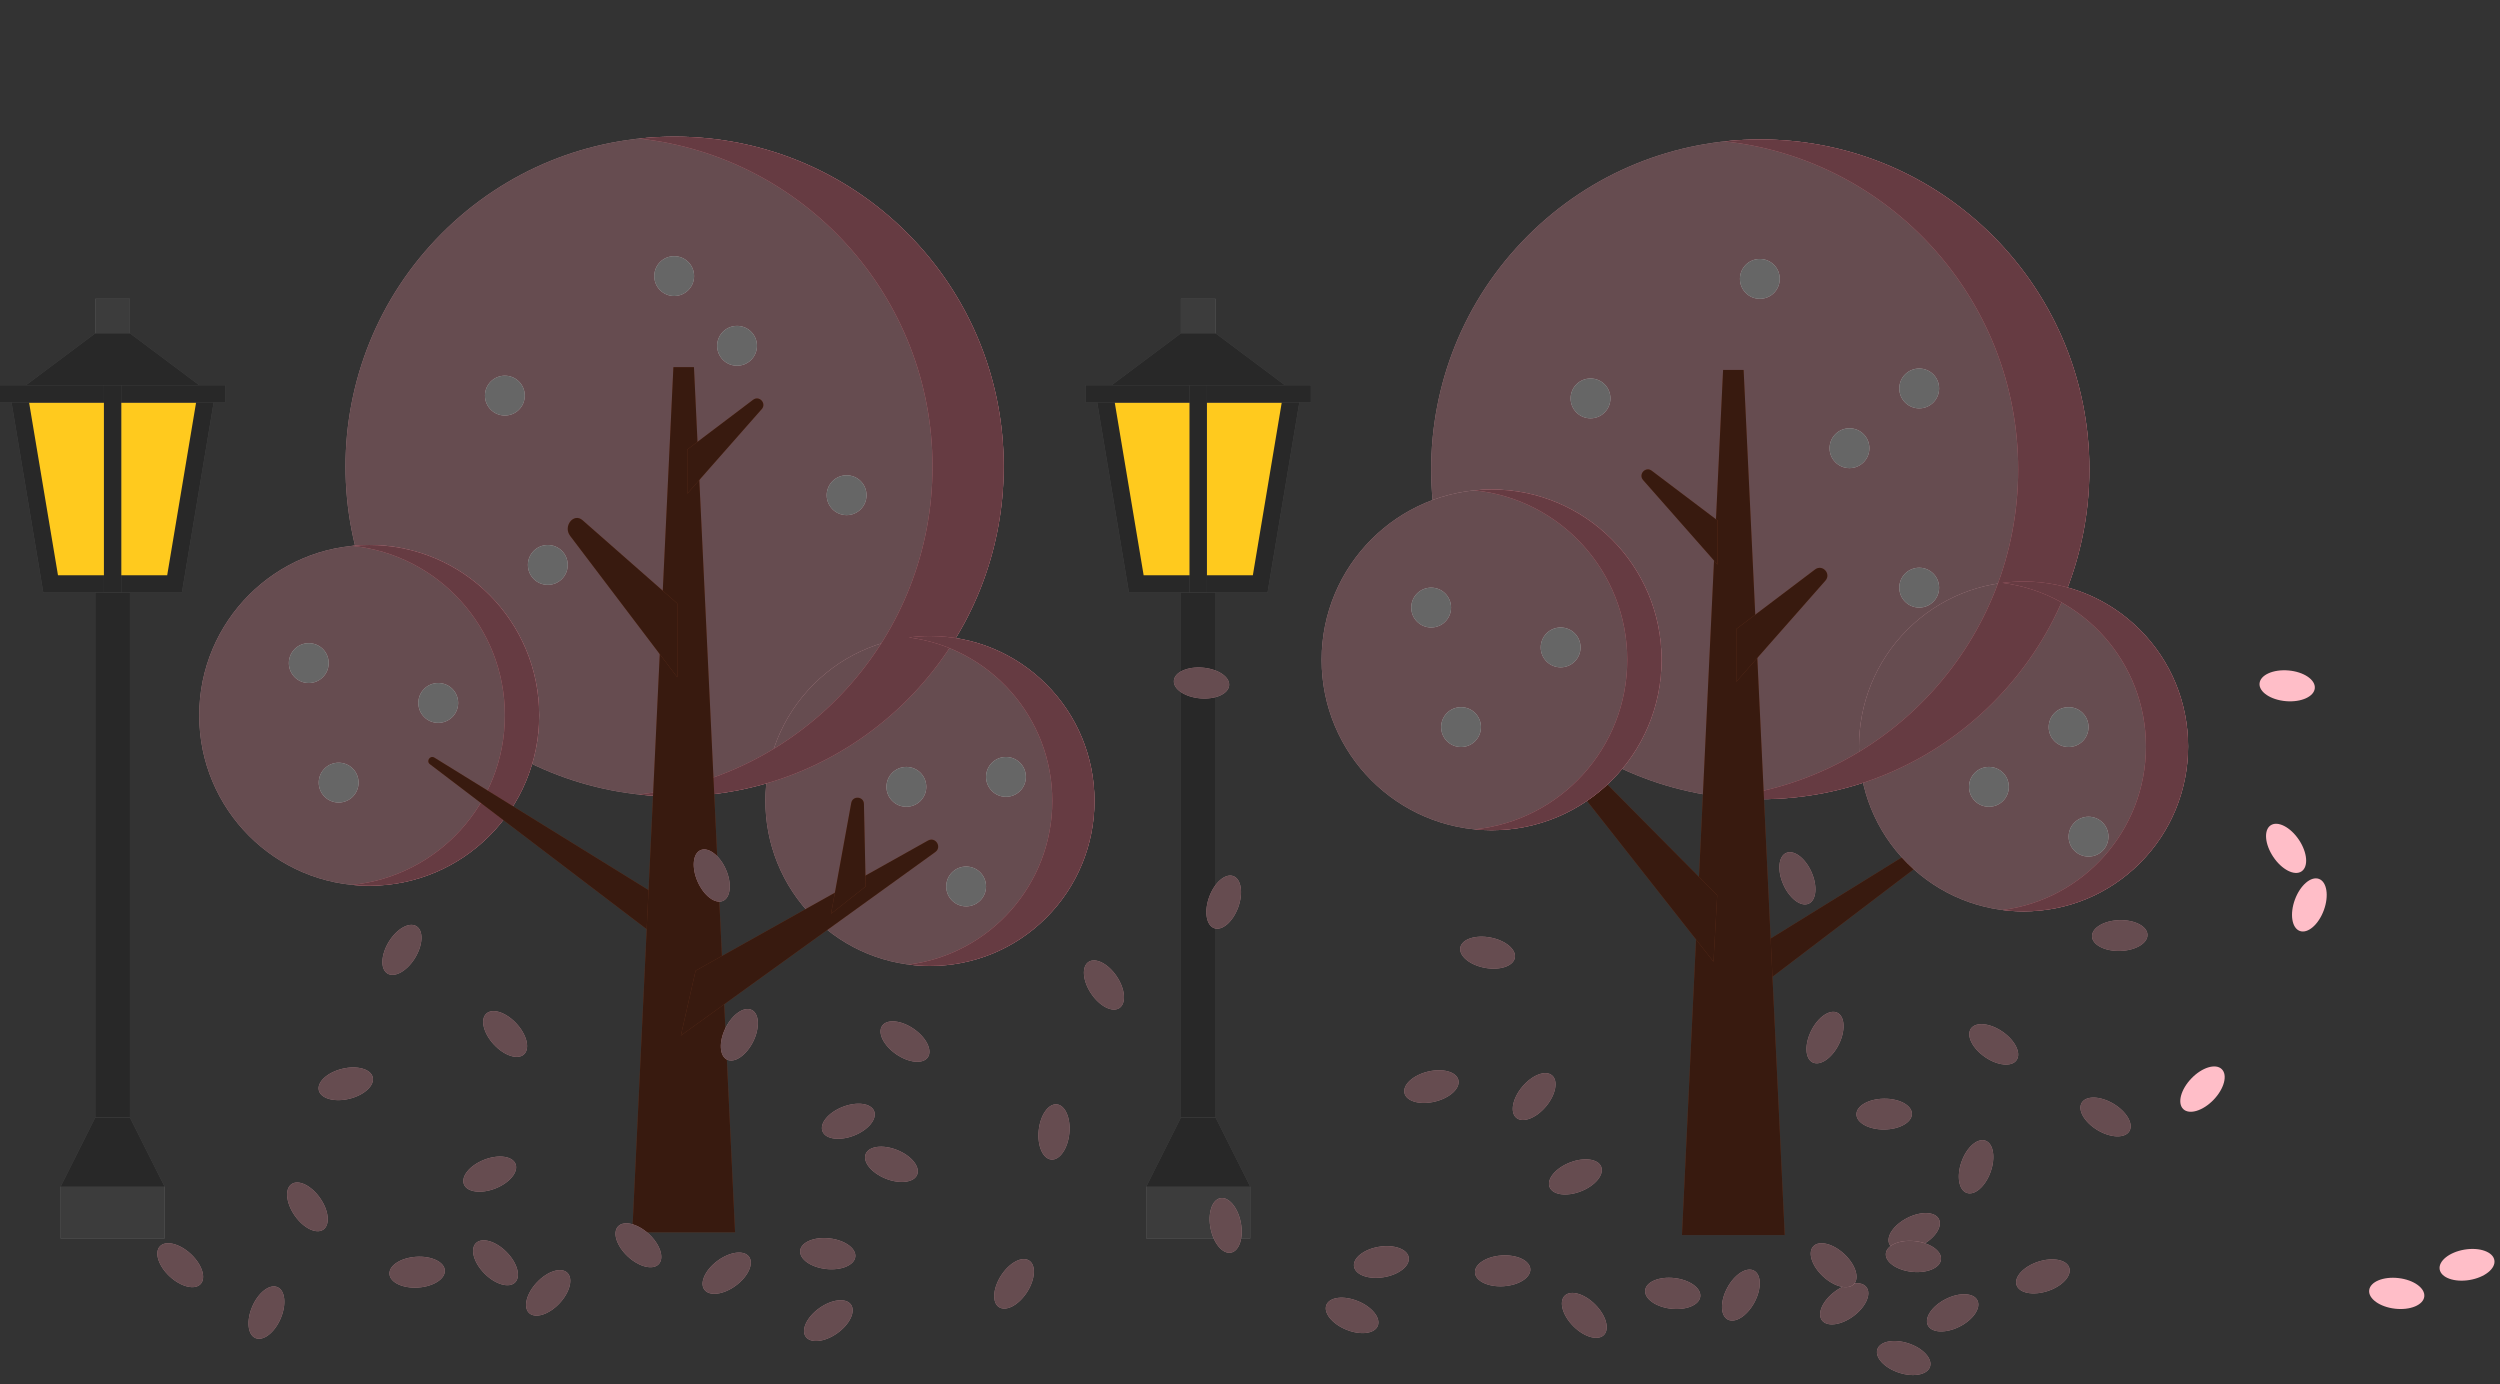 <svg width="251" height="139" viewBox="0 0 251 139" fill="none" xmlns="http://www.w3.org/2000/svg">
<rect x="0" y="0" width="251" height="139" fill="#333333" stroke="none"/>
<path d="M9.565 35.203H13.043V30H9.565V35.203Z" fill="#969696"/>
<path d="M9.565 35.203H13.043V30H9.565V35.203Z" fill="black" fill-opacity="0.6"/>
<path d="M0.87 38.679H21.739L18.261 59.491H4.348L0.87 38.679Z" fill="#636363"/>
<path d="M0.87 38.679H21.739L18.261 59.491H4.348L0.87 38.679Z" fill="black" fill-opacity="0.6"/>
<path d="M9.565 33.469H13.044L20 38.672H2.609L9.565 33.469Z" fill="#636363"/>
<path d="M9.565 33.469H13.044L20 38.672H2.609L9.565 33.469Z" fill="black" fill-opacity="0.6"/>
<path d="M9.565 112.208H13.043L13.043 59.484H9.565L9.565 112.208Z" fill="#636363"/>
<path d="M9.565 112.208H13.043L13.043 59.484H9.565L9.565 112.208Z" fill="black" fill-opacity="0.6"/>
<path d="M6.087 124.348H16.522V119.145H6.087V124.348Z" fill="#969696"/>
<path d="M6.087 124.348H16.522V119.145H6.087V124.348Z" fill="black" fill-opacity="0.6"/>
<path d="M6.087 119.145H16.522L13.043 112.208H9.565L6.087 119.145Z" fill="#636363"/>
<path d="M6.087 119.145H16.522L13.043 112.208H9.565L6.087 119.145Z" fill="black" fill-opacity="0.6"/>
<path d="M2.921 40.413L5.822 57.757H16.786L19.687 40.413H2.921Z" fill="#FFCA1E"/>
<path d="M0 40.413H22.609V38.679H0V40.413Z" fill="#636363"/>
<path d="M0 40.413H22.609V38.679H0V40.413Z" fill="black" fill-opacity="0.6"/>
<path d="M12.174 59.491L12.174 38.679H10.435L10.435 59.491H12.174Z" fill="#636363"/>
<path d="M12.174 59.491L12.174 38.679H10.435L10.435 59.491H12.174Z" fill="black" fill-opacity="0.6"/>
<path d="M118.565 35.203H122.043V30H118.565V35.203Z" fill="#969696"/>
<path d="M118.565 35.203H122.043V30H118.565V35.203Z" fill="black" fill-opacity="0.6"/>
<path d="M109.87 38.679H130.739L127.261 59.491H113.348L109.87 38.679Z" fill="#636363"/>
<path d="M109.87 38.679H130.739L127.261 59.491H113.348L109.87 38.679Z" fill="black" fill-opacity="0.6"/>
<path d="M118.565 33.469H122.044L129 38.672H111.609L118.565 33.469Z" fill="#636363"/>
<path d="M118.565 33.469H122.044L129 38.672H111.609L118.565 33.469Z" fill="black" fill-opacity="0.6"/>
<path d="M118.565 112.208H122.043V59.484H118.565V112.208Z" fill="#636363"/>
<path d="M118.565 112.208H122.043V59.484H118.565V112.208Z" fill="black" fill-opacity="0.6"/>
<path d="M115.087 124.348H125.522V119.145H115.087V124.348Z" fill="#969696"/>
<path d="M115.087 124.348H125.522V119.145H115.087V124.348Z" fill="black" fill-opacity="0.6"/>
<path d="M115.087 119.145H125.522L122.043 112.208H118.565L115.087 119.145Z" fill="#636363"/>
<path d="M115.087 119.145H125.522L122.043 112.208H118.565L115.087 119.145Z" fill="black" fill-opacity="0.6"/>
<path d="M111.921 40.413L114.822 57.757H125.786L128.687 40.413H111.921Z" fill="#FFCA1E"/>
<path d="M109 40.413H131.609V38.679H109V40.413Z" fill="#636363"/>
<path d="M109 40.413H131.609V38.679H109V40.413Z" fill="black" fill-opacity="0.6"/>
<path d="M121.174 59.491V38.679H119.435V59.491H121.174Z" fill="#636363"/>
<path d="M121.174 59.491V38.679H119.435V59.491H121.174Z" fill="black" fill-opacity="0.6"/>
<path d="M91.096 70.26C104 57.325 104 36.354 91.096 23.42C78.192 10.486 57.27 10.486 44.365 23.42C31.461 36.354 31.461 57.325 44.365 70.26C57.27 83.194 78.192 83.194 91.096 70.26Z" fill="#FFBEC8"/>
<path d="M91.096 70.26C104 57.325 104 36.354 91.096 23.42C78.192 10.486 57.27 10.486 44.365 23.42C31.461 36.354 31.461 57.325 44.365 70.26C57.27 83.194 78.192 83.194 91.096 70.26Z" fill="black" fill-opacity="0.6"/>
<path d="M105.048 92.13C111.5 85.663 111.5 75.177 105.048 68.71C98.596 62.243 88.135 62.243 81.683 68.71C75.231 75.177 75.231 85.663 81.683 92.13C88.135 98.597 98.596 98.597 105.048 92.13Z" fill="#FFBEC8"/>
<path d="M105.048 92.13C111.5 85.663 111.5 75.177 105.048 68.71C98.596 62.243 88.135 62.243 81.683 68.71C75.231 75.177 75.231 85.663 81.683 92.13C88.135 98.597 98.596 98.597 105.048 92.13Z" fill="black" fill-opacity="0.6"/>
<path d="M67.731 13.719C66.523 13.719 65.331 13.785 64.157 13.912C80.725 15.697 93.626 29.758 93.626 46.839C93.626 63.921 80.725 77.98 64.157 79.767C65.331 79.894 66.523 79.96 67.731 79.96C85.981 79.96 100.774 65.132 100.774 46.839C100.774 28.547 85.981 13.719 67.731 13.719Z" fill="#FF94A4"/>
<path d="M67.731 13.719C66.523 13.719 65.331 13.785 64.157 13.912C80.725 15.697 93.626 29.758 93.626 46.839C93.626 63.921 80.725 77.98 64.157 79.767C65.331 79.894 66.523 79.96 67.731 79.96C85.981 79.96 100.774 65.132 100.774 46.839C100.774 28.547 85.981 13.719 67.731 13.719Z" fill="black" fill-opacity="0.6"/>
<path d="M93.365 63.859C92.647 63.859 91.942 63.91 91.248 64C99.372 65.042 105.653 71.993 105.653 80.42C105.653 88.846 99.372 95.797 91.248 96.84C91.942 96.929 92.648 96.98 93.365 96.98C102.489 96.98 109.887 89.565 109.887 80.42C109.887 71.274 102.489 63.859 93.365 63.859Z" fill="#FF94A4"/>
<path d="M93.365 63.859C92.647 63.859 91.942 63.91 91.248 64C99.372 65.042 105.653 71.993 105.653 80.42C105.653 88.846 99.372 95.797 91.248 96.84C91.942 96.929 92.648 96.98 93.365 96.98C102.489 96.98 109.887 89.565 109.887 80.42C109.887 71.274 102.489 63.859 93.365 63.859Z" fill="black" fill-opacity="0.6"/>
<path d="M37.065 88.928C46.49 88.928 54.13 81.27 54.13 71.823C54.13 62.377 46.49 54.719 37.065 54.719C27.64 54.719 20 62.377 20 71.823C20 81.27 27.64 88.928 37.065 88.928Z" fill="#FFBEC8"/>
<path d="M37.065 88.928C46.49 88.928 54.13 81.27 54.13 71.823C54.13 62.377 46.49 54.719 37.065 54.719C27.64 54.719 20 62.377 20 71.823C20 81.27 27.64 88.928 37.065 88.928Z" fill="black" fill-opacity="0.6"/>
<path d="M37.066 54.719C36.484 54.719 35.91 54.748 35.346 54.805C43.962 55.67 50.69 62.959 50.69 71.823C50.69 80.688 43.962 87.977 35.346 88.842C35.912 88.899 36.486 88.928 37.066 88.928C46.492 88.928 54.131 81.269 54.131 71.823C54.131 62.377 46.49 54.719 37.066 54.719Z" fill="#FF94A4"/>
<path d="M37.066 54.719C36.484 54.719 35.91 54.748 35.346 54.805C43.962 55.67 50.69 62.959 50.69 71.823C50.69 80.688 43.962 87.977 35.346 88.842C35.912 88.899 36.486 88.928 37.066 88.928C46.492 88.928 54.131 81.269 54.131 71.823C54.131 62.377 46.49 54.719 37.066 54.719Z" fill="black" fill-opacity="0.6"/>
<path d="M66.526 90.237L67.709 95.41L43.163 76.726C42.759 76.417 43.183 75.797 43.616 76.066L66.527 90.237H66.526Z" fill="#8C4226"/>
<path d="M66.526 90.237L67.709 95.41L43.163 76.726C42.759 76.417 43.183 75.797 43.616 76.066L66.527 90.237H66.526Z" fill="black" fill-opacity="0.6"/>
<path d="M69.673 36.861L73.801 123.719H63.481L67.609 36.861H69.673Z" fill="#8C4226"/>
<path d="M69.673 36.861L73.801 123.719H63.481L67.609 36.861H69.673Z" fill="black" fill-opacity="0.6"/>
<path d="M93.903 85.546L68.358 103.972L69.839 97.456L93.17 84.392C93.923 83.971 94.602 85.042 93.901 85.547L93.903 85.546Z" fill="#8C4226"/>
<path d="M93.903 85.546L68.358 103.972L69.839 97.456L93.17 84.392C93.923 83.971 94.602 85.042 93.901 85.547L93.903 85.546Z" fill="black" fill-opacity="0.6"/>
<path d="M68 60.59L58.49 52.23C57.603 51.449 56.506 52.829 57.242 53.801L68 68V60.592V60.59Z" fill="#8C4226"/>
<path d="M68 60.59L58.49 52.23C57.603 51.449 56.506 52.829 57.242 53.801L68 68V60.592V60.59Z" fill="black" fill-opacity="0.6"/>
<path d="M69 45.135L75.61 40.138C76.227 39.67 76.989 40.495 76.478 41.077L69.002 49.564V45.136L69 45.135Z" fill="#8C4226"/>
<path d="M69 45.135L75.61 40.138C76.227 39.67 76.989 40.495 76.478 41.077L69.002 49.564V45.136L69 45.135Z" fill="black" fill-opacity="0.6"/>
<path d="M86.915 89L86.739 80.715C86.723 79.942 85.604 79.855 85.464 80.617L83.438 91.744L86.913 88.999L86.915 89Z" fill="#8C4226"/>
<path d="M86.915 89L86.739 80.715C86.723 79.942 85.604 79.855 85.464 80.617L83.438 91.744L86.913 88.999L86.915 89Z" fill="black" fill-opacity="0.6"/>
<circle cx="67.688" cy="27.719" r="2" fill="white"/>
<circle cx="67.688" cy="27.719" r="2" fill="black" fill-opacity="0.6"/>
<circle cx="74" cy="34.719" r="2" fill="white"/>
<circle cx="74" cy="34.719" r="2" fill="black" fill-opacity="0.6"/>
<circle cx="55" cy="56.719" r="2" fill="white"/>
<circle cx="55" cy="56.719" r="2" fill="black" fill-opacity="0.6"/>
<circle cx="50.688" cy="39.719" r="2" fill="white"/>
<circle cx="50.688" cy="39.719" r="2" fill="black" fill-opacity="0.6"/>
<circle cx="85" cy="49.719" r="2" fill="white"/>
<circle cx="85" cy="49.719" r="2" fill="black" fill-opacity="0.6"/>
<circle cx="31" cy="66.575" r="2" fill="white"/>
<circle cx="31" cy="66.575" r="2" fill="black" fill-opacity="0.6"/>
<circle cx="44" cy="70.575" r="2" fill="white"/>
<circle cx="44" cy="70.575" r="2" fill="black" fill-opacity="0.6"/>
<circle cx="34" cy="78.575" r="2" fill="white"/>
<circle cx="34" cy="78.575" r="2" fill="black" fill-opacity="0.6"/>
<circle cx="91" cy="79" r="2" fill="white"/>
<circle cx="91" cy="79" r="2" fill="black" fill-opacity="0.6"/>
<circle cx="97" cy="89" r="2" fill="white"/>
<circle cx="97" cy="89" r="2" fill="black" fill-opacity="0.6"/>
<circle cx="101" cy="78" r="2" fill="white"/>
<circle cx="101" cy="78" r="2" fill="black" fill-opacity="0.6"/>
<ellipse cx="40.355" cy="95.366" rx="1.547" ry="2.785" transform="rotate(31.43 40.355 95.366)" fill="#FFBEC8"/>
<ellipse cx="40.355" cy="95.366" rx="1.547" ry="2.785" transform="rotate(31.43 40.355 95.366)" fill="black" fill-opacity="0.6"/>
<ellipse cx="71.46" cy="87.902" rx="1.547" ry="2.785" transform="rotate(-23.912 71.46 87.902)" fill="#FFBEC8"/>
<ellipse cx="71.46" cy="87.902" rx="1.547" ry="2.785" transform="rotate(-23.912 71.46 87.902)" fill="black" fill-opacity="0.6"/>
<ellipse cx="74.231" cy="103.892" rx="1.547" ry="2.785" transform="rotate(26.553 74.231 103.892)" fill="#FFBEC8"/>
<ellipse cx="74.231" cy="103.892" rx="1.547" ry="2.785" transform="rotate(26.553 74.231 103.892)" fill="black" fill-opacity="0.6"/>
<ellipse cx="123.057" cy="123.031" rx="1.547" ry="2.785" transform="rotate(168.855 123.057 123.031)" fill="#FFBEC8"/>
<ellipse cx="123.057" cy="123.031" rx="1.547" ry="2.785" transform="rotate(168.855 123.057 123.031)" fill="black" fill-opacity="0.6"/>
<ellipse cx="55.038" cy="129.805" rx="1.547" ry="2.785" transform="rotate(-136.544 55.038 129.805)" fill="#FFBEC8"/>
<ellipse cx="55.038" cy="129.805" rx="1.547" ry="2.785" transform="rotate(-136.544 55.038 129.805)" fill="black" fill-opacity="0.6"/>
<ellipse cx="83.166" cy="132.593" rx="1.547" ry="2.785" transform="rotate(54.6 83.166 132.593)" fill="#FFBEC8"/>
<ellipse cx="83.166" cy="132.593" rx="1.547" ry="2.785" transform="rotate(54.6 83.166 132.593)" fill="black" fill-opacity="0.6"/>
<ellipse cx="192.185" cy="123.666" rx="1.547" ry="2.785" transform="rotate(62.879 192.185 123.666)" fill="#FFBEC8"/>
<ellipse cx="192.185" cy="123.666" rx="1.547" ry="2.785" transform="rotate(62.879 192.185 123.666)" fill="black" fill-opacity="0.6"/>
<ellipse cx="196.045" cy="131.81" rx="1.547" ry="2.785" transform="rotate(63.126 196.045 131.81)" fill="#FFBEC8"/>
<ellipse cx="196.045" cy="131.81" rx="1.547" ry="2.785" transform="rotate(63.126 196.045 131.81)" fill="black" fill-opacity="0.6"/>
<ellipse cx="120.632" cy="68.574" rx="1.547" ry="2.785" transform="rotate(-85.082 120.632 68.574)" fill="#FFBEC8"/>
<ellipse cx="120.632" cy="68.574" rx="1.547" ry="2.785" transform="rotate(-85.082 120.632 68.574)" fill="black" fill-opacity="0.6"/>
<ellipse cx="105.823" cy="113.647" rx="1.547" ry="2.785" transform="rotate(5.86 105.823 113.647)" fill="#FFBEC8"/>
<ellipse cx="105.823" cy="113.647" rx="1.547" ry="2.785" transform="rotate(5.86 105.823 113.647)" fill="black" fill-opacity="0.6"/>
<ellipse cx="138.69" cy="126.704" rx="1.547" ry="2.785" transform="rotate(80.501 138.69 126.704)" fill="#FFBEC8"/>
<ellipse cx="138.69" cy="126.704" rx="1.547" ry="2.785" transform="rotate(80.501 138.69 126.704)" fill="black" fill-opacity="0.6"/>
<ellipse cx="83.107" cy="125.869" rx="1.547" ry="2.785" transform="rotate(-83.634 83.107 125.869)" fill="#FFBEC8"/>
<ellipse cx="83.107" cy="125.869" rx="1.547" ry="2.785" transform="rotate(-83.634 83.107 125.869)" fill="black" fill-opacity="0.6"/>
<ellipse cx="101.812" cy="128.898" rx="1.547" ry="2.785" transform="rotate(32.884 101.812 128.898)" fill="#FFBEC8"/>
<ellipse cx="101.812" cy="128.898" rx="1.547" ry="2.785" transform="rotate(32.884 101.812 128.898)" fill="black" fill-opacity="0.6"/>
<ellipse cx="89.5" cy="116.898" rx="1.547" ry="2.785" transform="rotate(111.845 89.5 116.898)" fill="#FFBEC8"/>
<ellipse cx="89.5" cy="116.898" rx="1.547" ry="2.785" transform="rotate(111.845 89.5 116.898)" fill="black" fill-opacity="0.6"/>
<ellipse cx="49.17" cy="117.882" rx="1.547" ry="2.785" transform="rotate(68.511 49.17 117.882)" fill="#FFBEC8"/>
<ellipse cx="49.17" cy="117.882" rx="1.547" ry="2.785" transform="rotate(68.511 49.17 117.882)" fill="black" fill-opacity="0.6"/>
<ellipse cx="30.866" cy="121.169" rx="1.547" ry="2.785" transform="rotate(144.94 30.866 121.169)" fill="#FFBEC8"/>
<ellipse cx="30.866" cy="121.169" rx="1.547" ry="2.785" transform="rotate(144.94 30.866 121.169)" fill="black" fill-opacity="0.6"/>
<ellipse cx="41.881" cy="127.726" rx="1.547" ry="2.785" transform="rotate(86.243 41.881 127.726)" fill="#FFBEC8"/>
<ellipse cx="41.881" cy="127.726" rx="1.547" ry="2.785" transform="rotate(86.243 41.881 127.726)" fill="black" fill-opacity="0.6"/>
<ellipse cx="49.75" cy="126.783" rx="1.547" ry="2.785" transform="rotate(135.052 49.75 126.783)" fill="#FFBEC8"/>
<ellipse cx="49.75" cy="126.783" rx="1.547" ry="2.785" transform="rotate(135.052 49.75 126.783)" fill="black" fill-opacity="0.6"/>
<ellipse cx="26.75" cy="131.784" rx="1.547" ry="2.785" transform="rotate(-156.584 26.75 131.784)" fill="#FFBEC8"/>
<ellipse cx="26.75" cy="131.784" rx="1.547" ry="2.785" transform="rotate(-156.584 26.75 131.784)" fill="black" fill-opacity="0.6"/>
<ellipse cx="72.96" cy="127.828" rx="1.547" ry="2.785" transform="rotate(-126.45 72.96 127.828)" fill="#FFBEC8"/>
<ellipse cx="72.96" cy="127.828" rx="1.547" ry="2.785" transform="rotate(-126.45 72.96 127.828)" fill="black" fill-opacity="0.6"/>
<ellipse cx="50.716" cy="103.814" rx="1.547" ry="2.785" transform="rotate(137.188 50.716 103.814)" fill="#FFBEC8"/>
<ellipse cx="50.716" cy="103.814" rx="1.547" ry="2.785" transform="rotate(137.188 50.716 103.814)" fill="black" fill-opacity="0.6"/>
<ellipse cx="34.716" cy="108.813" rx="1.547" ry="2.785" transform="rotate(76.246 34.716 108.813)" fill="#FFBEC8"/>
<ellipse cx="34.716" cy="108.813" rx="1.547" ry="2.785" transform="rotate(76.246 34.716 108.813)" fill="black" fill-opacity="0.6"/>
<ellipse cx="64.096" cy="125.026" rx="1.547" ry="2.785" transform="rotate(-47.265 64.096 125.026)" fill="#FFBEC8"/>
<ellipse cx="64.096" cy="125.026" rx="1.547" ry="2.785" transform="rotate(-47.265 64.096 125.026)" fill="black" fill-opacity="0.6"/>
<ellipse cx="18.096" cy="127.026" rx="1.547" ry="2.785" transform="rotate(-47.265 18.096 127.026)" fill="#FFBEC8"/>
<ellipse cx="18.096" cy="127.026" rx="1.547" ry="2.785" transform="rotate(-47.265 18.096 127.026)" fill="black" fill-opacity="0.6"/>
<ellipse cx="90.86" cy="104.573" rx="1.547" ry="2.785" transform="rotate(124.561 90.86 104.573)" fill="#FFBEC8"/>
<ellipse cx="90.86" cy="104.573" rx="1.547" ry="2.785" transform="rotate(124.561 90.86 104.573)" fill="black" fill-opacity="0.6"/>
<ellipse cx="85.171" cy="112.573" rx="1.547" ry="2.785" transform="rotate(68.697 85.171 112.573)" fill="#FFBEC8"/>
<ellipse cx="85.171" cy="112.573" rx="1.547" ry="2.785" transform="rotate(68.697 85.171 112.573)" fill="black" fill-opacity="0.6"/>
<ellipse cx="122.86" cy="90.573" rx="1.547" ry="2.785" transform="rotate(-159.783 122.86 90.573)" fill="#FFBEC8"/>
<ellipse cx="122.86" cy="90.573" rx="1.547" ry="2.785" transform="rotate(-159.783 122.86 90.573)" fill="black" fill-opacity="0.6"/>
<ellipse cx="110.836" cy="98.894" rx="1.547" ry="2.785" transform="rotate(146.156 110.836 98.894)" fill="#FFBEC8"/>
<ellipse cx="110.836" cy="98.894" rx="1.547" ry="2.785" transform="rotate(146.156 110.836 98.894)" fill="black" fill-opacity="0.6"/>
<path d="M175.742 95.483L174.559 100.656L199.104 81.972C199.509 81.663 199.084 81.043 198.652 81.312L175.74 95.483H175.742Z" fill="#8C4226"/>
<path d="M175.742 95.483L174.559 100.656L199.104 81.972C199.509 81.663 199.084 81.043 198.652 81.312L175.74 95.483H175.742Z" fill="black" fill-opacity="0.6"/>
<path d="M200.096 70.541C213 57.606 213 36.636 200.096 23.701C187.192 10.767 166.27 10.767 153.365 23.701C140.461 36.636 140.461 57.606 153.365 70.541C166.27 83.475 187.192 83.475 200.096 70.541Z" fill="#FFBEC8"/>
<path d="M200.096 70.541C213 57.606 213 36.636 200.096 23.701C187.192 10.767 166.27 10.767 153.365 23.701C140.461 36.636 140.461 57.606 153.365 70.541C166.27 83.475 187.192 83.475 200.096 70.541Z" fill="black" fill-opacity="0.6"/>
<path d="M214.849 86.653C221.301 80.186 221.301 69.701 214.849 63.233C208.397 56.766 197.936 56.766 191.483 63.233C185.031 69.701 185.031 80.186 191.483 86.653C197.936 93.121 208.397 93.121 214.849 86.653Z" fill="#FFBEC8"/>
<path d="M214.849 86.653C221.301 80.186 221.301 69.701 214.849 63.233C208.397 56.766 197.936 56.766 191.483 63.233C185.031 69.701 185.031 80.186 191.483 86.653C197.936 93.121 208.397 93.121 214.849 86.653Z" fill="black" fill-opacity="0.6"/>
<path d="M176.731 14C175.523 14 174.331 14.066 173.157 14.193C189.725 15.979 202.626 30.039 202.626 47.121C202.626 64.202 189.725 78.261 173.157 80.048C174.331 80.175 175.523 80.241 176.731 80.241C194.981 80.241 209.774 65.413 209.774 47.121C209.774 28.828 194.981 14 176.731 14Z" fill="#FF94A4"/>
<path d="M176.731 14C175.523 14 174.331 14.066 173.157 14.193C189.725 15.979 202.626 30.039 202.626 47.121C202.626 64.202 189.725 78.261 173.157 80.048C174.331 80.175 175.523 80.241 176.731 80.241C194.981 80.241 209.774 65.413 209.774 47.121C209.774 28.828 194.981 14 176.731 14Z" fill="black" fill-opacity="0.6"/>
<path d="M203.166 58.382C202.448 58.382 201.743 58.433 201.049 58.522C209.173 59.565 215.454 66.516 215.454 74.942C215.454 83.369 209.173 90.32 201.049 91.362C201.743 91.451 202.449 91.502 203.166 91.502C212.291 91.502 219.688 84.088 219.688 74.942C219.688 65.797 212.291 58.382 203.166 58.382Z" fill="#FF94A4"/>
<path d="M203.166 58.382C202.448 58.382 201.743 58.433 201.049 58.522C209.173 59.565 215.454 66.516 215.454 74.942C215.454 83.369 209.173 90.32 201.049 91.362C201.743 91.451 202.449 91.502 203.166 91.502C212.291 91.502 219.688 84.088 219.688 74.942C219.688 65.797 212.291 58.382 203.166 58.382Z" fill="black" fill-opacity="0.6"/>
<path d="M172.997 37.143L168.869 124H179.188L175.06 37.143H172.997Z" fill="#8C4226"/>
<path d="M172.997 37.143L168.869 124H179.188L175.06 37.143H172.997Z" fill="black" fill-opacity="0.6"/>
<path d="M152.558 71.802L172.035 96.555L172.407 89.883L153.581 70.895C152.973 70.283 152.025 71.125 152.559 71.804L152.558 71.802Z" fill="#8C4226"/>
<path d="M152.558 71.802L172.035 96.555L172.407 89.883L153.581 70.895C152.973 70.283 152.025 71.125 152.559 71.804L152.558 71.802Z" fill="black" fill-opacity="0.6"/>
<path d="M149.753 83.354C159.178 83.354 166.818 75.696 166.818 66.249C166.818 56.803 159.178 49.145 149.753 49.145C140.328 49.145 132.688 56.803 132.688 66.249C132.688 75.696 140.328 83.354 149.753 83.354Z" fill="#FFBEC8"/>
<path d="M149.753 83.354C159.178 83.354 166.818 75.696 166.818 66.249C166.818 56.803 159.178 49.145 149.753 49.145C140.328 49.145 132.688 56.803 132.688 66.249C132.688 75.696 140.328 83.354 149.753 83.354Z" fill="black" fill-opacity="0.6"/>
<path d="M149.753 49.145C149.171 49.145 148.597 49.174 148.033 49.231C156.649 50.096 163.377 57.385 163.377 66.249C163.377 75.114 156.649 82.402 148.033 83.268C148.599 83.325 149.173 83.354 149.753 83.354C159.179 83.354 166.818 75.695 166.818 66.249C166.818 56.803 159.177 49.145 149.753 49.145Z" fill="#FF94A4"/>
<path d="M149.753 49.145C149.171 49.145 148.597 49.174 148.033 49.231C156.649 50.096 163.377 57.385 163.377 66.249C163.377 75.114 156.649 82.402 148.033 83.268C148.599 83.325 149.173 83.354 149.753 83.354C159.179 83.354 166.818 75.695 166.818 66.249C166.818 56.803 159.177 49.145 149.753 49.145Z" fill="black" fill-opacity="0.6"/>
<path d="M174.322 63.154L182.232 57.173C182.97 56.615 183.883 57.602 183.27 58.297L174.322 68.454V63.155V63.154Z" fill="#8C4226"/>
<path d="M174.322 63.154L182.232 57.173C182.97 56.615 183.883 57.602 183.27 58.297L174.322 68.454V63.155V63.154Z" fill="black" fill-opacity="0.6"/>
<circle cx="176.688" cy="28" r="2" fill="white"/>
<circle cx="176.688" cy="28" r="2" fill="black" fill-opacity="0.6"/>
<circle cx="192.688" cy="39" r="2" fill="white"/>
<circle cx="192.688" cy="39" r="2" fill="black" fill-opacity="0.6"/>
<circle cx="185.688" cy="45" r="2" fill="white"/>
<circle cx="185.688" cy="45" r="2" fill="black" fill-opacity="0.6"/>
<circle cx="159.688" cy="40" r="2" fill="white"/>
<circle cx="159.688" cy="40" r="2" fill="black" fill-opacity="0.6"/>
<circle cx="192.688" cy="59" r="2" fill="white"/>
<circle cx="192.688" cy="59" r="2" fill="black" fill-opacity="0.6"/>
<circle cx="143.688" cy="61" r="2" fill="white"/>
<circle cx="143.688" cy="61" r="2" fill="black" fill-opacity="0.6"/>
<circle cx="156.688" cy="65" r="2" fill="white"/>
<circle cx="156.688" cy="65" r="2" fill="black" fill-opacity="0.6"/>
<circle cx="146.688" cy="73" r="2" fill="white"/>
<circle cx="146.688" cy="73" r="2" fill="black" fill-opacity="0.6"/>
<circle cx="199.688" cy="79" r="2" fill="white"/>
<circle cx="199.688" cy="79" r="2" fill="black" fill-opacity="0.6"/>
<circle cx="209.688" cy="84" r="2" fill="white"/>
<circle cx="209.688" cy="84" r="2" fill="black" fill-opacity="0.6"/>
<circle cx="207.688" cy="73" r="2" fill="white"/>
<circle cx="207.688" cy="73" r="2" fill="black" fill-opacity="0.6"/>
<path d="M172.446 52.257L165.836 47.26C165.219 46.792 164.458 47.617 164.969 48.199L172.445 56.686V52.258L172.446 52.257Z" fill="#8C4226"/>
<path d="M172.446 52.257L165.836 47.26C165.219 46.792 164.458 47.617 164.969 48.199L172.445 56.686V52.258L172.446 52.257Z" fill="black" fill-opacity="0.6"/>
<ellipse cx="149.354" cy="95.647" rx="1.547" ry="2.785" transform="rotate(100.707 149.354 95.647)" fill="#FFBEC8"/>
<ellipse cx="149.354" cy="95.647" rx="1.547" ry="2.785" transform="rotate(100.707 149.354 95.647)" fill="black" fill-opacity="0.6"/>
<ellipse cx="180.46" cy="88.183" rx="1.547" ry="2.785" transform="rotate(-23.912 180.46 88.183)" fill="#FFBEC8"/>
<ellipse cx="180.46" cy="88.183" rx="1.547" ry="2.785" transform="rotate(-23.912 180.46 88.183)" fill="black" fill-opacity="0.6"/>
<ellipse cx="183.231" cy="104.173" rx="1.547" ry="2.785" transform="rotate(26.553 183.231 104.173)" fill="#FFBEC8"/>
<ellipse cx="183.231" cy="104.173" rx="1.547" ry="2.785" transform="rotate(26.553 183.231 104.173)" fill="black" fill-opacity="0.6"/>
<ellipse cx="240.632" cy="129.856" rx="1.547" ry="2.785" transform="rotate(96.557 240.632 129.856)" fill="#FFBEC8"/>
<ellipse cx="167.943" cy="129.856" rx="1.547" ry="2.785" transform="rotate(96.557 167.943 129.856)" fill="#FFBEC8"/>
<ellipse cx="167.943" cy="129.856" rx="1.547" ry="2.785" transform="rotate(96.557 167.943 129.856)" fill="black" fill-opacity="0.6"/>
<ellipse cx="191.13" cy="136.346" rx="1.547" ry="2.785" transform="rotate(108.348 191.13 136.346)" fill="#FFBEC8"/>
<ellipse cx="191.13" cy="136.346" rx="1.547" ry="2.785" transform="rotate(108.348 191.13 136.346)" fill="black" fill-opacity="0.6"/>
<ellipse cx="221.13" cy="109.346" rx="1.547" ry="2.785" transform="rotate(-136.118 221.13 109.346)" fill="#FFBEC8"/>
<ellipse cx="229.632" cy="68.855" rx="1.547" ry="2.785" transform="rotate(-85.082 229.632 68.855)" fill="#FFBEC8"/>
<ellipse cx="212.823" cy="93.929" rx="1.547" ry="2.785" transform="rotate(88.325 212.823 93.929)" fill="#FFBEC8"/>
<ellipse cx="212.823" cy="93.929" rx="1.547" ry="2.785" transform="rotate(88.325 212.823 93.929)" fill="black" fill-opacity="0.6"/>
<ellipse cx="247.69" cy="126.986" rx="1.547" ry="2.785" transform="rotate(80.501 247.69 126.986)" fill="#FFBEC8"/>
<ellipse cx="192.107" cy="126.15" rx="1.547" ry="2.785" transform="rotate(-83.634 192.107 126.15)" fill="#FFBEC8"/>
<ellipse cx="192.107" cy="126.15" rx="1.547" ry="2.785" transform="rotate(-83.634 192.107 126.15)" fill="black" fill-opacity="0.6"/>
<ellipse cx="205.108" cy="128.15" rx="1.547" ry="2.785" transform="rotate(71.777 205.108 128.15)" fill="#FFBEC8"/>
<ellipse cx="205.108" cy="128.15" rx="1.547" ry="2.785" transform="rotate(71.777 205.108 128.15)" fill="black" fill-opacity="0.6"/>
<ellipse cx="198.398" cy="117.144" rx="1.547" ry="2.785" transform="rotate(-160.258 198.398 117.144)" fill="#FFBEC8"/>
<ellipse cx="198.398" cy="117.144" rx="1.547" ry="2.785" transform="rotate(-160.258 198.398 117.144)" fill="black" fill-opacity="0.6"/>
<ellipse cx="211.397" cy="112.144" rx="1.547" ry="2.785" transform="rotate(120.732 211.397 112.144)" fill="#FFBEC8"/>
<ellipse cx="211.397" cy="112.144" rx="1.547" ry="2.785" transform="rotate(120.732 211.397 112.144)" fill="black" fill-opacity="0.6"/>
<ellipse cx="158.17" cy="118.163" rx="1.547" ry="2.785" transform="rotate(68.511 158.17 118.163)" fill="#FFBEC8"/>
<ellipse cx="158.17" cy="118.163" rx="1.547" ry="2.785" transform="rotate(68.511 158.17 118.163)" fill="black" fill-opacity="0.6"/>
<ellipse cx="150.867" cy="127.593" rx="1.547" ry="2.785" transform="rotate(86.243 150.867 127.593)" fill="#FFBEC8"/>
<ellipse cx="150.867" cy="127.593" rx="1.547" ry="2.785" transform="rotate(86.243 150.867 127.593)" fill="black" fill-opacity="0.6"/>
<ellipse cx="159.062" cy="132.064" rx="1.547" ry="2.785" transform="rotate(135.052 159.062 132.064)" fill="#FFBEC8"/>
<ellipse cx="159.062" cy="132.064" rx="1.547" ry="2.785" transform="rotate(135.052 159.062 132.064)" fill="black" fill-opacity="0.6"/>
<ellipse cx="135.75" cy="132.065" rx="1.547" ry="2.785" transform="rotate(-67.739 135.75 132.065)" fill="#FFBEC8"/>
<ellipse cx="135.75" cy="132.065" rx="1.547" ry="2.785" transform="rotate(-67.739 135.75 132.065)" fill="black" fill-opacity="0.6"/>
<ellipse cx="185.16" cy="130.9" rx="1.547" ry="2.785" transform="rotate(-126.45 185.16 130.9)" fill="#FFBEC8"/>
<ellipse cx="185.16" cy="130.9" rx="1.547" ry="2.785" transform="rotate(-126.45 185.16 130.9)" fill="black" fill-opacity="0.6"/>
<ellipse cx="154.028" cy="110.095" rx="1.547" ry="2.785" transform="rotate(-139.942 154.028 110.095)" fill="#FFBEC8"/>
<ellipse cx="154.028" cy="110.095" rx="1.547" ry="2.785" transform="rotate(-139.942 154.028 110.095)" fill="black" fill-opacity="0.6"/>
<ellipse cx="143.716" cy="109.095" rx="1.547" ry="2.785" transform="rotate(76.246 143.716 109.095)" fill="#FFBEC8"/>
<ellipse cx="143.716" cy="109.095" rx="1.547" ry="2.785" transform="rotate(76.246 143.716 109.095)" fill="black" fill-opacity="0.6"/>
<ellipse cx="184.096" cy="127.027" rx="1.547" ry="2.785" transform="rotate(-47.265 184.096 127.027)" fill="#FFBEC8"/>
<ellipse cx="184.096" cy="127.027" rx="1.547" ry="2.785" transform="rotate(-47.265 184.096 127.027)" fill="black" fill-opacity="0.6"/>
<ellipse cx="174.783" cy="130.027" rx="1.547" ry="2.785" transform="rotate(28.319 174.783 130.027)" fill="#FFBEC8"/>
<ellipse cx="174.783" cy="130.027" rx="1.547" ry="2.785" transform="rotate(28.319 174.783 130.027)" fill="black" fill-opacity="0.6"/>
<ellipse cx="200.172" cy="104.854" rx="1.547" ry="2.785" transform="rotate(124.561 200.172 104.854)" fill="#FFBEC8"/>
<ellipse cx="200.172" cy="104.854" rx="1.547" ry="2.785" transform="rotate(124.561 200.172 104.854)" fill="black" fill-opacity="0.6"/>
<ellipse cx="189.171" cy="111.855" rx="1.547" ry="2.785" transform="rotate(89.361 189.171 111.855)" fill="#FFBEC8"/>
<ellipse cx="189.171" cy="111.855" rx="1.547" ry="2.785" transform="rotate(89.361 189.171 111.855)" fill="black" fill-opacity="0.6"/>
<ellipse cx="231.86" cy="90.855" rx="1.547" ry="2.785" transform="rotate(-159.783 231.86 90.855)" fill="#FFBEC8"/>
<ellipse cx="229.524" cy="85.175" rx="1.547" ry="2.785" transform="rotate(146.156 229.524 85.175)" fill="#FFBEC8"/>
</svg>
